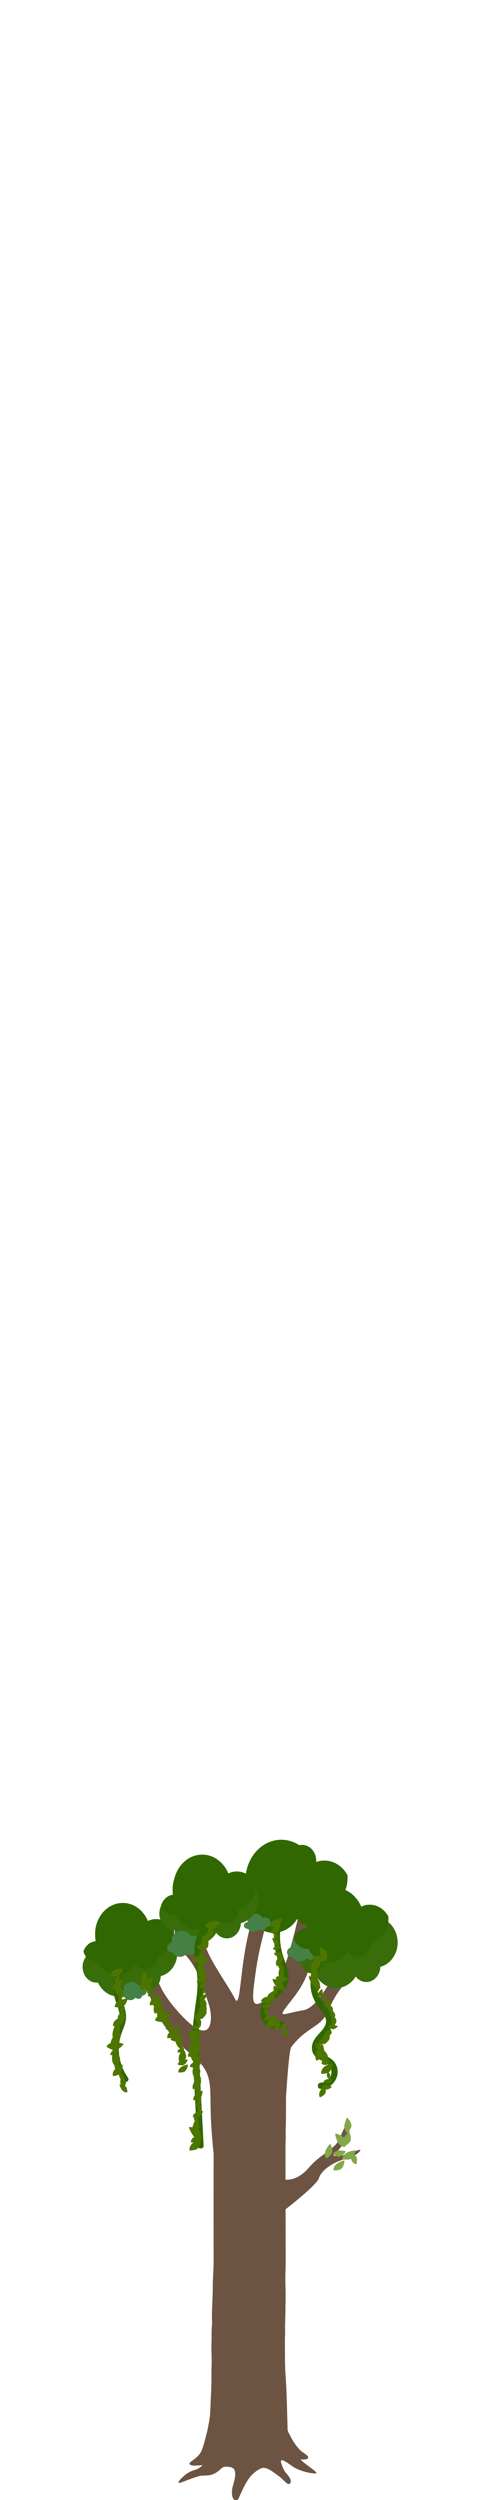 <?xml version="1.0" encoding="utf-8"?>
<!-- Generator: Adobe Illustrator 26.2.1, SVG Export Plug-In . SVG Version: 6.00 Build 0)  -->
<svg version="1.1" id="Layer_1" xmlns="http://www.w3.org/2000/svg" xmlns:xlink="http://www.w3.org/1999/xlink" x="0px" y="0px"
	 viewBox="0 0 428 2136.5" style="enable-background:new 0 0 428 2136.5;" xml:space="preserve">
<style type="text/css">
	.st0{opacity:0.78;}
	.st1{fill:#6D5341;}
	.st2{fill:#C19F87;}
	.st3{fill:#84A749;}
	.st4{fill:#396D0A;}
	.st5{fill:#66A566;}
	.st6{fill:#316700;}
	.st7{fill:#458144;}
	.st8{fill:#4D7600;}
</style>
<g id="a">
	<g id="b" class="st0">
	</g>
</g>
<g id="c">
	<g id="d">
		<g>
			<path id="e" class="st1" d="M245.4,2075.2c0,0,6.1,15.6,14.1,20.8c9.3,5.9,1.5,6.4-3,5.8c-4.5-0.6-12.4-4.7-15.4-8.4
				s-56.1,12.3-63,12.9s-14.7,1.8-15.8-0.4s7.5-4.4,10.5-12.1c3-7.7,5.5-21.8,7.2-24.6C183.6,2063.5,245.4,2075.2,245.4,2075.2
				L245.4,2075.2z"/>
			<path class="st1" d="M257.2,2101.9c-2.9-3.6-5.8-6.5-8.6-9.1c-0.7-0.6-1.2-1.5-1.7-2.4c-0.2-2.8-0.4-5.4-0.4-5.4v-0.3
				c-0.6-11.5-0.7-34.5-1.9-52.4c-0.6-8.1-0.6-9.4-0.8-26.1c-4.1,4.9-10,5-15,7.1c-10.2,4.3-18.5,5.4-28.8,2.2
				c-6.3-2-14.4-2.6-19.1-10.6c0.7,12.4,0,17.5,0.1,26.4c0.1,4.2-0.2,11.3-0.4,15.5c-0.7,11.5-0.1,15.9-2.4,26.8
				c-0.5,2.9-0.9,5.9-1.2,8.9c-0.3,2.6-0.6,5.2-0.6,7.8c-0.3,2.4-0.6,5.5-0.8,8.8c-0.5,8.4-4.6,10.4-9.8,12.1
				c-5.1,1.7-7.5,4.1-7.5,4.1s-10.2,8.6-3,6.2c3.5-1.2,13.9-5.7,18.2-5.8s7.8,0.1,12.4-3.1c4.6-3.2,3.7-5.3,11-4.2
				c4.4,0.7,5.9,4.7,2.9,14.4c-2.8,8.8-0.7,15.1,3.2,14.2c1.4-0.3,6.3-16.3,13.4-22.6c2.1-1.8,2.8-2.6,5.9-4.3
				c4.2-2.3,7.4-0.5,14.4,4.6c5.4,3.9,6.8,6.1,9.1,7.8s4.7-1.4,1.9-5.4s-3.8-3.4-6.6-10.9s4.3-1.7,10,2.1c6.1,4,16.8,6,19.5,5.5
				C272.9,2113.2,260.2,2105.5,257.2,2101.9L257.2,2101.9z"/>
			<g id="f">
				<path class="st2" d="M230.7,2014.2c-6.2,2.2-12.6,3.6-18.9,4.2c-2.8,0-17.6-2.1-20.9-4.4c-4.3-2.9-10-7.9-10-9
					c-0.1-1.6,4-0.9,5.8-1.3c7.6-1.4,11.9-1.7,17.4-2.2c9.4-0.8,9-1.2,19.6,0c1.4,0.2,13.6,2,15.1,2.5c3.6,1.3,5,1.6,4.9,2.1
					c0,0.1,0,0.2-0.1,0.3c-3,3.9-9.6,6.2-13.1,7.9"/>
				<path class="st1" d="M214.4,2000.7c-2.7,0-4.9,0.3-10.1,0.8c-2.8,0.3-5.2,0.4-7.8,0.8c-2,0.6-4,1.2-6,2.1l-1.7,0.7
					c8.6,2.6,17.3,3.9,26,3.9h2.5c3.2-0.2,6.6,0.3,9.4-3c-4.5-1.4-9.1-2.1-13.7-2.2c-1.7,0-3.4,0.1-5,0.4h-0.4l0,0l5.1,1.1l-4.6-1.1
					h2.7c4.9-0.1,9.7,0.6,14.5,2c-2.5,2-5.4,1.5-8.1,1.7h-1.4c-2.5,0-5-0.1-7.5-0.3c-5.3-0.4-10.6-1.4-15.9-2.8
					c3.6-1.2,7.2-2.1,10.8-2.5c3.4-0.4,6.7-0.6,10.1-0.6c7.3,0,14.5,0.8,21.7,2.5c0.3,0.1,2.6,0.9,1.7,1.6c-9.1,2.7-21,7.2-32.1,7.2
					c-7.9,0-15.3-2.2-21-9c6,7.3,13.8,9.7,21.9,9.7c10.8,0,22.4-4.3,31.4-6.9c0.1-0.1,0.2-0.1,0.3-0.3c0.1-0.1,0.2-0.3,0.2-0.4
					c0.1-0.2,0.1-0.4,0.1-0.6s0-0.4,0-0.6c-0.2-0.5-0.4-0.9-0.7-1.1c-0.3-0.3-0.6-0.4-0.9-0.5c-4.2-0.8-11.1-1.8-12.1-2
					C219.1,2000.9,216.5,2000.7,214.4,2000.7L214.4,2000.7z"/>
			</g>
		</g>
	</g>
	<g id="g">
		<g>
			<path class="st1" d="M243.9,2017.5c0.1-6-0.1-12.5,0-19.4c0-1.2,0.3-1.8,0.1-10.5c0.2-5.3,0.3-11,0.3-11l0.2-16.1
				c-0.3-15.8-0.3-8.3,0-26.2c0.1-8.1,0-6.9-0.1-23.5c-4.1,4.9-6.2,5.7-11.1,7.8c-10.2,4.3-18.5,5.4-28.8,2.2c-6.3-2-15.7-3-20.4-11
				c-0.5,10.2-1.1,17.5-1.3,26.5c-0.1,5.3-0.6,10.6-0.6,14.8c-0.2,13.2-0.2,9.2-0.8,26.3c-0.1,3,0.3,7.5,0,10.5
				c-0.3,2.6-0.2,4.7-0.3,7.3c0.1,7.2,0,4.7-0.1,8c-0.1,9.2,0.3,12.7,0.4,19.3"/>
			<g id="h">
				<path class="st1" d="M232.5,1920c-6.2,2.2-11.3,2.8-17.6,3.4c-2.8,0-18.2-1.8-21.5-4.1c-4.3-2.9-9.4-8.2-9.4-9.3
					c-0.1-1.6,4-0.9,5.8-1.3c7.6-1.4,11.9-1.7,17.4-2.2c9.4-0.8,9-1.2,19.6,0c1.4,0.2,13.6,2,15.1,2.5c4.5,1.6,1.4,5.2,0.5,6.1
					c-3,3.9-5.2,2.5-8.8,4.2"/>
				<path class="st1" d="M217.4,1905.8c-2.7,0-4.9,0.3-10.1,0.8c-2.8,0.3-5.2,0.4-7.8,0.8c-2,0.6-4,1.2-6,2.1l-1.7,0.7
					c8.6,2.6,17.3,3.9,26,3.9h2.5c3.2-0.2,6.6,0.3,9.4-3c-4.5-1.4-9.1-2.1-13.7-2.2c-1.7,0-3.4,0.1-5,0.4h-0.4l0,0l5.1,1.1l-4.6-1.1
					h2.7c4.9-0.1,9.7,0.6,14.5,2c-2.5,2-5.4,1.5-8.1,1.7h-1.4c-2.5,0-5-0.1-7.5-0.3c-5.3-0.4-10.6-1.4-15.9-2.8
					c3.6-1.2,7.2-2.1,10.8-2.5c3.4-0.4,6.7-0.6,10.1-0.6c7.3,0,14.5,0.8,21.7,2.5c0.3,0.1,2.6,0.9,1.7,1.6c-9.1,2.7-21,7.2-32.1,7.2
					c-7.9,0-15.3-2.2-21-9c6,7.3,13.8,9.7,21.9,9.7c10.8,0,22.4-4.3,31.4-6.9c0.1-0.1,0.2-0.1,0.3-0.3c0.1-0.1,0.2-0.3,0.2-0.4
					c0.1-0.2,0.1-0.4,0.1-0.6s0-0.4,0-0.6c-0.2-0.5-0.4-0.9-0.7-1.1c-0.3-0.3-0.6-0.4-0.9-0.5c-4.2-0.8-11.1-1.8-12.1-2
					C222.2,1906,219.6,1905.8,217.4,1905.8L217.4,1905.8z"/>
			</g>
		</g>
		<g id="i">
			<path class="st2" d="M231.9,1918.7c-6,2.2-12.1,3.6-18.2,4.2c-2.7,0-16.9-2.1-20.1-4.4c-4.1-2.9-9.6-7.9-9.6-9
				c-0.1-1.6,3.8-0.9,5.6-1.3c7.4-1.4,11.4-1.7,16.8-2.2c9.1-0.8,8.6-1.2,18.9,0c1.4,0.2,13.1,2,14.5,2.5c3.5,1.3,4.8,1.6,4.7,2.1
				c0,0.1,0,0.2-0.1,0.3c-2.9,3.9-9.2,6.2-12.6,7.9"/>
			<path class="st1" d="M216.2,1905.2c-2.6,0-4.7,0.3-9.7,0.8c-2.6,0.3-5,0.4-7.6,0.8c-1.9,0.6-3.9,1.2-5.8,2.1l-1.6,0.7
				c8.3,2.6,16.6,3.9,25,3.9h2.4c3-0.2,6.3,0.3,9-3c-4.4-1.4-8.8-2.1-13.2-2.2c-1.6,0-3.3,0.1-4.9,0.4h-0.4l0,0l4.9,1.1l-4.4-1.1
				h2.6c4.7-0.1,9.4,0.6,14,2c-2.4,2-5.2,1.5-7.8,1.7h-1.3c-2.4,0-4.8-0.1-7.3-0.3c-5.1-0.4-10.2-1.4-15.3-2.8
				c3.4-1.2,6.9-2.1,10.4-2.5c3.2-0.4,6.5-0.6,9.7-0.6c7,0,14,0.8,20.9,2.5c0.3,0.1,2.5,0.9,1.7,1.6c-8.7,2.7-20.2,7.2-30.9,7.2
				c-7.6,0-14.7-2.2-20.2-9c5.8,7.3,13.3,9.7,21.1,9.7c10.4,0,21.5-4.3,30.2-6.9c0.1-0.1,0.2-0.1,0.3-0.3c0.1-0.1,0.1-0.3,0.2-0.4
				c0.1-0.2,0.1-0.4,0.1-0.6s0-0.4,0-0.6c-0.2-0.5-0.4-0.9-0.6-1.1s-0.5-0.4-0.8-0.5c-4-0.8-10.6-1.8-11.6-2
				C220.7,1905.4,218.2,1905.2,216.2,1905.2L216.2,1905.2z"/>
		</g>
	</g>
	<g id="j">
		<g>
			<path class="st1" d="M244.5,1932c0.1-6-0.2-93.6-0.1-100.5c0-1.2,0.3-1.8,0.1-10.5c0.2-5.3,0.3-11,0.3-11v-15.8
				c-0.3-15.8-0.3-5.7,0.2-26.5c0.2-8.1,0-6.9-0.1-23.5c-4.1,4.9-6.2,5.7-11.1,7.8c-10.2,4.3-18.5,5.4-28.8,2.2
				c-6.3-2-15.7-3-20.4-11c-0.5,10.2-0.6,16.6-0.8,25.5c-0.1,5.3-0.3,8.8-0.3,13c-0.2,13.2,0.1,6.4-0.4,23.5
				c-0.1,3,0.1,9.7-0.1,14.3c-0.1,5.2,0,5.4-0.1,8c0.1,7.2,0.1,6.1,0,9.4c-0.1,9.2-0.1,91.9,0,98.5"/>
			<g id="k">
				<path class="st1" d="M233.2,1753.3c-6.2,2.2-11.3,2.8-17.6,3.4c-2.8,0-18.2-1.8-21.5-4.1c-4.3-2.9-9.4-8.2-9.4-9.3
					c-0.1-1.6,4-0.9,5.8-1.3c7.6-1.4,11.9-1.7,17.4-2.2c9.4-0.8,9-1.2,19.6,0c1.4,0.2,13.6,2,15.1,2.5c1.1,0.4,1.6,0.5,1.9,1.1
					c0.8,1.6-0.8,4.3-1.4,5c-3,3.9-5.2,2.5-8.8,4.2"/>
				<path class="st1" d="M218.1,1739.2c-2.7,0-4.9,0.3-10.1,0.8c-2.8,0.3-5.2,0.4-7.8,0.8c-2,0.6-4,1.2-6,2.1l-1.7,0.7
					c8.6,2.6,17.3,3.9,26,3.9h2.5c3.2-0.2,6.6,0.3,9.4-3c-4.5-1.4-9.1-2.1-13.7-2.2c-1.7,0-3.4,0.1-5,0.4h-0.4l0,0l5.1,1.1l-4.6-1.1
					h2.7c4.9-0.1,9.7,0.6,14.5,2c-2.5,2-5.4,1.5-8.1,1.7h-1.4c-2.5,0-5-0.1-7.5-0.3c-5.3-0.4-10.6-1.4-15.9-2.8
					c3.6-1.2,7.2-2.1,10.8-2.5c3.4-0.4,6.7-0.6,10.1-0.6c7.3,0,14.5,0.8,21.7,2.5c0.3,0.1,2.6,0.9,1.7,1.6c-9.1,2.7-21,7.2-32.1,7.2
					c-7.9,0-15.3-2.2-21-9c6,7.3,13.8,9.7,21.9,9.7c10.8,0,22.4-4.3,31.4-6.9c0.1-0.1,0.2-0.1,0.3-0.3c0.1-0.1,0.2-0.3,0.2-0.4
					c0.1-0.2,0.1-0.4,0.1-0.6s0-0.4,0-0.6c-0.2-0.5-0.4-0.9-0.7-1.1c-0.3-0.3-0.6-0.4-0.9-0.5c-4.2-0.8-11.1-1.8-12.1-2
					C222.9,1739.4,220.3,1739.1,218.1,1739.2L218.1,1739.2z"/>
			</g>
		</g>
		<path class="st1" d="M240.6,1862.2c0,0,11.8,4.6,24-9.9c5.7-6.7,12.2-10.6,16.7-14.3c5.2-4.2,6.5-4.8,8.9-9.6
			c5-10.3,8.7-22.2,9-10.2c0.3,10.6-13.9,24.1-13.9,24.1s4.2,1.3,12.1-1.4c7.3-2.5,9-3.6,10.8-3.6s-3.6,5.8-13,8
			c-9.5,2.2-20.1,9.3-22.2,16.2s-35,31.6-35,31.6L240.6,1862.2L240.6,1862.2z"/>
		<g>
			<path class="st3" d="M285.5,1854.8c0,0-0.6-4.1,4.4-6.6s5-1.6,5-1.6s-0.5,6.7-4.2,7.7S285.5,1854.8,285.5,1854.8z"/>
			<path class="st3" d="M305,1849.7c0,0-3.6-0.4-4.7-5.2c-1-4.8-0.3-4.7-0.3-4.7s5.6,1.9,5.6,5.4S305,1849.7,305,1849.7L305,1849.7z
				"/>
			<path class="st3" d="M293,1845.2c0,0,0.1-4.5,5.8-6.3s5.6-0.9,5.6-0.9s-1.6,7.1-5.8,7.6C294.3,1846,293,1845.2,293,1845.2
				L293,1845.2z"/>
			<path class="st3" d="M285,1841.1c0,0,1.4-3.4,6.4-3.2s4.6,1,4.6,1s-3.4,5-6.8,4.1S285,1841.1,285,1841.1L285,1841.1z"/>
			<path class="st3" d="M294.5,1834.4c0,0-2.7-3.5,0.6-8.4s3.8-4.2,3.8-4.2s3.1,6.5,0.1,9.4S294.5,1834.4,294.5,1834.4L294.5,1834.4
				z"/>
			<path class="st3" d="M297.2,1822.9c0,0-3.6-2.4-2.1-8s2.2-5.1,2.2-5.1s4.9,5,3.1,8.7C298.5,1822.2,297.2,1822.9,297.2,1822.9
				L297.2,1822.9z"/>
			<path class="st3" d="M295.2,1834.9c0,0-4.6,0.1-6.8-5.7s-1.2-5.8-1.2-5.8s7.4,1.3,8,5.7S295.2,1834.9,295.2,1834.9L295.2,1834.9z
				"/>
			<path class="st3" d="M279.2,1844.6c0,0-2.7-3.2,0.2-8.1s3.4-4.1,3.4-4.1s3.3,6,0.5,9S279.2,1844.6,279.2,1844.6z"/>
		</g>
		<g id="l">
			<path class="st2" d="M232.6,1751.5c-6,2.2-12.1,3.6-18.2,4.2c-2.7,0-16.9-2.1-20.1-4.4c-4.1-2.9-9.6-7.9-9.6-9
				c-0.1-1.6,3.8-0.9,5.6-1.3c7.4-1.4,11.4-1.7,16.8-2.2c9.1-0.8,8.6-1.2,18.9,0c1.4,0.2,13.1,2,14.5,2.5c3.5,1.3,4.8,1.6,4.7,2.1
				c0,0.1,0,0.2-0.1,0.3c-2.9,3.9-9.2,6.2-12.6,7.9"/>
			<path class="st1" d="M216.8,1738.1c-2.6,0-4.7,0.3-9.7,0.8c-2.6,0.3-5,0.4-7.6,0.8c-1.9,0.6-3.9,1.2-5.8,2.1l-1.6,0.7
				c8.3,2.6,16.6,3.9,25,3.9h2.4c3-0.2,6.3,0.3,9-3c-4.4-1.4-8.8-2.1-13.2-2.2c-1.6,0-3.3,0.1-4.9,0.4H210l0,0l4.9,1.1l-4.4-1.1h2.6
				c4.7-0.1,9.4,0.6,14,2c-2.4,2-5.2,1.5-7.8,1.7H218c-2.4,0-4.8-0.1-7.3-0.3c-5.1-0.4-10.2-1.4-15.3-2.8c3.4-1.2,6.9-2.1,10.4-2.5
				c3.2-0.4,6.5-0.6,9.7-0.6c7,0,14,0.8,20.9,2.5c0.3,0.1,2.5,0.9,1.7,1.6c-8.7,2.7-20.2,7.2-30.9,7.2c-7.6,0-14.7-2.2-20.2-9
				c5.8,7.3,13.3,9.7,21.1,9.7c10.4,0,21.5-4.3,30.2-6.9c0.1-0.1,0.2-0.1,0.3-0.3c0.1-0.1,0.1-0.3,0.2-0.4c0.1-0.2,0.1-0.4,0.1-0.6
				s0-0.4,0-0.6c-0.2-0.5-0.4-0.9-0.6-1.1s-0.5-0.4-0.8-0.5c-4-0.8-10.6-1.8-11.6-2C221.3,1738.3,218.9,1738,216.8,1738.1
				L216.8,1738.1z"/>
		</g>
	</g>
</g>
<g id="m">
</g>
<g id="n">
	<g id="o">
	</g>
	<g id="p">
	</g>
</g>
<g id="q">
	<g id="r">
	</g>
	<g id="s">
	</g>
</g>
<g id="TreeTop_x5F_Amazon">
	<path class="st1" d="M244.4,1799.2c0,0,2.6-46.6,4.9-49.7c14.3-18.8,25.8-15.8,32.7-33c6.8-17.1,18.1-25.4,26.6-39.9
		c6.8-11.5-4.8,6.9,9.7-16.8s4.4-8.8,0.8-7.8c-3.6,1,0.5-13.4-0.7-9.4s-10.8,20.1-10.8,6.5s-27,65.2-47.5,68.8
		c-20.5,3.5-24.1,8.9-8.8-10.7c15.2-19.7,14.7-32.9,19.1-47.1c4-13.1,1.9-13.4,14.3-31c12.4-17.6-5.7-2.9-6.5-11.5
		c-0.8-8.6-22.2-20.8-15.8-7.2c6.4,13.6-2.3,8.7-8,31.9c-5.6,23.2-14.8,58.5-27.3,67c-12.4,8.6-11.6,0.5-8.4-22.7
		c3.2-23.2,6.4-29.4,11.7-55.1c0.6-3.1,5.4,10.1,1.8-8.7c-3.8-20.2,20.1,7.5,18-18.2c-2.4-29.2-27.2,2.2-28,10.8
		c-0.8,8.6-1.9,5.2-9.5,37s-6.8,66.1-11.7,55.6c-4.1-8.8-24.3-36.6-25.1-46.1c-0.8-9.6,6.7-34.1,8.7-47.7s5,9.7,4.6,5.7
		c-0.4-4-18.6,5-18.6,5s10.5,6.6,0.1,17.1c-10.4,10.6-8.5,15.8-12.2-6.6c-3.8-23.4,6,5.1,5.6-10.5s-11.7,3.9-12.9,16.5
		c-1.2,12.6-2.6-2.4-1.6,10.1c0.6,6.7-6.8,4.2,3.2,13.3c15.8,14.3,19.3,27.6,26.1,48.7c3.4,10.6,3.8,37.4-22.9,9.6
		c-23.2-24.2-22.5-37.8-26.5-47.4c-4-9.6-17.9-1.1-23.5-21.3c-5.6-20.2-6,7.1-8-9.5l-3.5,16.6c0,0-5.1-15-0.3-5.9
		c4.8,9.1,19,14.3,27.3,31.8c8.3,17.5,7.9,40,42.9,69c17.4,14.4,15.4,24.2,15.9,46.9c0.5,25.2,5,58.6,5,58.6l55.5-14.8L244.4,1799.2
		z"/>
	<g>
		<path class="st4" d="M151.8,1669c0-11.2-8.1-20.4-18-20.4c-2.5,0-4.9,0.6-7,1.6c-3.8-9.1-12-15.4-21.5-15.4
			c-13.1,0-23.8,12-23.8,26.9c0,2,0.2,4,0.6,5.9c-6.3,0.3-11.4,6.2-11.4,13.4c0,7.4,5.3,13.4,11.9,13.4c0.4,0,0.8,0,1.2-0.1
			c3.3,7.1,9.9,12,17.5,12c6.7,0,12.5-3.7,16.1-9.5c2.1,2.7,5.2,4.5,8.7,4.5c6.2,0,11.3-5.5,11.5-12.5
			C145.7,1686.9,151.8,1678.8,151.8,1669z"/>
		<g>
			<path class="st5" d="M84.6,1620.3c0,0.1,0,0.3,0,0.4c0,0,0.1,0,0.1,0C84.6,1620.6,84.6,1620.5,84.6,1620.3z"/>
			<path class="st6" d="M81.9,1676.3c0.4,0,0.8,0,1.2-0.1c3.2,6.9,9.5,11.6,16.9,11.6c6.4,0,12.1-3.6,15.6-9.1
				c2,2.7,5.1,4.3,8.4,4.3c6,0,10.9-5.4,11.2-12.1c8-1.9,13.9-10,13.8-19.6c0-0.5,0-1.1-0.1-1.6c-3.2-5.8-8.8-9.6-15.3-9.6
				c-2.5,0-4.9,0.6-7,1.6c-3.8-9.1-12-15.4-21.5-15.4c-12.2,0-22.2,10.3-23.6,23.7c0,0.1,0,0.3,0.1,0.4c0,0-0.1,0-0.1,0
				c-0.1,0.9-0.1,1.9-0.1,2.8c0,2,0.2,4,0.6,5.9c-4.9,0.2-9,3.8-10.6,8.7C72.8,1672.8,77,1676.3,81.9,1676.3z"/>
		</g>
	</g>
	<g>
		<g>
			<path class="st5" d="M210.3,1602.9c0,0.2,0,0.3-0.1,0.5c0,0,0.1,0,0.1,0C210.3,1603.3,210.3,1603.1,210.3,1602.9z"/>
			<path class="st6" d="M297.5,1602.6c-4.1-7.5-11.4-12.5-19.8-12.5c-3.2,0-6.3,0.7-9.1,2.1c-4.9-11.8-15.5-19.9-27.8-19.9
				c-15.7,0-28.7,13.4-30.5,30.6c0,0.2,0.1,0.3,0.1,0.5c0,0-0.1,0-0.1,0c-0.1,1.2-0.2,2.4-0.2,3.6c0,2.6,0.3,5.2,0.8,7.7
				c-6.3,0.3-11.7,4.9-13.8,11.3c2.1,6.4,7.5,11,13.9,11c0.5,0,1,0,1.5-0.1c4.1,8.9,12.3,15,21.9,15c0,0,0.1,0,0.1,0
				c-0.1,3.1,0,6.2,0.3,9.2c0.6,5.9,2.2,11.5,4.2,17.1c2.3,6.4,4.7,13.4,0,19.3c-5.8,7.4-15.8,11.3-16.1,22
				c-0.3,10.1,10,17.7,19.2,12.7c3-1.6,0.3-6.2-2.7-4.6c-5,2.7-10.4-1.1-11.1-6.3c-0.6-4.8,2.1-8.5,5.4-11.6
				c5.9-5.6,13-10.2,13.4-19.1c0.2-5.3-1.7-10.3-3.5-15.1c-1.8-5.1-3.2-10.3-3.7-15.7c-0.3-2.9-0.3-5.8-0.1-8.7
				c6-1.6,11.2-5.6,14.6-11.1c2.6,3.4,6.5,5.6,10.9,5.6c7.8,0,14.1-6.9,14.4-15.6c10.3-2.5,18-12.9,17.8-25.4
				C297.6,1604,297.5,1603.3,297.5,1602.6z"/>
		</g>
		<ellipse class="st6" cx="258.6" cy="1590.3" rx="12.1" ry="13.6"/>
	</g>
	<g>
		<path class="st4" d="M340.4,1660.1c0-11.7-8.4-21.2-18.8-21.2c-2.6,0-5.1,0.6-7.3,1.7c-4-9.5-12.5-16.1-22.4-16.1
			c-13.7,0-24.8,12.5-24.8,28c0,2.1,0.2,4.2,0.6,6.2c-6.6,0.3-11.9,6.4-11.9,14c0,7.7,5.5,14,12.4,14c0.4,0,0.8,0,1.3-0.1
			c3.4,7.4,10.3,12.5,18.2,12.5c6.9,0,13.1-3.9,16.8-9.9c2.2,2.9,5.5,4.7,9.1,4.7c6.5,0,11.7-5.8,12-13
			C334,1678.8,340.4,1670.3,340.4,1660.1z"/>
		<path class="st7" d="M275,1664.7c0-3.5-2.9-6.3-6.5-6.3c-0.9,0-1.8,0.2-2.5,0.5c-1.4-2.8-4.3-4.8-7.8-4.8c-4.7,0-8.6,3.7-8.6,8.4
			c0,0.6,0.1,1.2,0.2,1.8c-2.3,0.1-4.1,1.9-4.1,4.2c0,2.3,1.9,4.2,4.3,4.2c0.1,0,0.3,0,0.4,0c1.2,2.2,3.6,3.7,6.3,3.7
			c2.4,0,4.5-1.2,5.8-2.9c0.8,0.9,1.9,1.4,3.1,1.4c2.2,0,4.1-1.7,4.2-3.9C272.8,1670.3,275,1667.8,275,1664.7z"/>
		<path class="st7" d="M231.5,1643c0-2.4-2.3-4.4-5-4.4c-0.7,0-1.4,0.1-2,0.3c-1.1-2-3.4-3.4-6-3.4c-3.7,0-6.7,2.6-6.7,5.9
			c0,0.4,0.1,0.9,0.2,1.3c-1.8,0.1-3.2,1.3-3.2,2.9c0,1.6,1.5,2.9,3.3,2.9c0.1,0,0.2,0,0.3,0c0.9,1.6,2.8,2.6,4.9,2.6
			c1.9,0,3.5-0.8,4.5-2.1c0.6,0.6,1.5,1,2.4,1c1.7,0,3.2-1.2,3.2-2.7C229.8,1646.9,231.5,1645.2,231.5,1643z"/>
		<g>
			<path class="st5" d="M262.2,1638c0,0.1,0,0.3,0,0.4c0,0,0.1,0,0.1,0C262.3,1638.3,262.2,1638.1,262.2,1638z"/>
			<path class="st6" d="M332.4,1637.8c-3.3-6-9.2-10-15.9-10c-2.6,0-5.1,0.6-7.3,1.7c-4-9.5-12.5-16.1-22.4-16.1
				c-12.7,0-23.1,10.8-24.6,24.7c0,0.1,0,0.3,0.1,0.4c0,0-0.1,0-0.1,0c-0.1,1-0.1,1.9-0.1,2.9c0,2.1,0.2,4.2,0.6,6.2
				c-5.1,0.2-9.4,3.9-11.1,9.1c1.7,5.2,6.1,8.8,11.2,8.8c0.4,0,0.8,0,1.2-0.1c1.9,4.2,5,7.6,8.7,9.7c-5.8,7.5-8.1,17.2-6.3,26.6
				c1,5,3.2,9.4,6.2,13.4c3.5,4.7,8.7,10.2,5.5,16.4c-2.6,5-7.7,8.2-10,13.5c-1.9,4.4-1.5,9.3,2,12.7c3.6,3.5,9.8,4.1,12.4,8.7
				c3.5,6.1-1,13.3-7.9,13.5c-3.4,0.1-3.4,5.5,0,5.3c10.9-0.4,18.1-11.8,12.5-21.6c-2.8-5-8-5.9-12.3-9c-6.7-5,1.4-12.2,4.9-16.4
				c3.2-3.9,5.5-8.4,4.5-13.5c-1.2-6-5.9-10.3-9-15.2c-6.4-10-5.1-23.7,2.8-32.5c1.2,0.2,2.4,0.4,3.6,0.4c6.7,0,12.6-3.8,16.2-9.5
				c2.1,2.8,5.3,4.5,8.8,4.5c6.3,0,11.4-5.6,11.6-12.6c8.3-2,14.5-10.4,14.3-20.4C332.5,1638.9,332.5,1638.3,332.4,1637.8z"/>
		</g>
	</g>
	<g>
		<path class="st4" d="M221,1622.8c0-11.7-8.4-21.2-18.8-21.2c-2.6,0-5.1,0.6-7.3,1.7c-4-9.5-12.5-16.1-22.4-16.1
			c-13.7,0-24.8,12.5-24.8,28c0,2.1,0.2,4.2,0.6,6.2c-6.6,0.3-11.9,6.4-11.9,14c0,7.7,5.5,14,12.4,14c0.4,0,0.8,0,1.3-0.1
			c3.4,7.4,10.3,12.5,18.2,12.5c6.9,0,13.1-3.9,16.8-9.9c2.2,2.9,5.5,4.7,9.1,4.7c6.5,0,11.7-5.8,12-13
			C214.7,1641.5,221,1633,221,1622.8z"/>
		<path class="st7" d="M172.4,1660.7c0-3.5-2.9-6.3-6.5-6.3c-0.9,0-1.8,0.2-2.5,0.5c-1.4-2.8-4.3-4.8-7.8-4.8
			c-4.7,0-8.6,3.7-8.6,8.4c0,0.6,0.1,1.2,0.2,1.8c-2.3,0.1-4.1,1.9-4.1,4.2c0,2.3,1.9,4.2,4.3,4.2c0.1,0,0.3,0,0.4,0
			c1.2,2.2,3.6,3.7,6.3,3.7c2.4,0,4.5-1.2,5.8-2.9c0.8,0.9,1.9,1.4,3.1,1.4c2.2,0,4.1-1.7,4.2-3.9
			C170.2,1666.3,172.4,1663.7,172.4,1660.7z"/>
		<path class="st7" d="M125.7,1701.3c0-2.4-2.3-4.4-5-4.4c-0.7,0-1.4,0.1-2,0.3c-1.1-2-3.4-3.4-6-3.4c-3.7,0-6.7,2.6-6.7,5.9
			c0,0.4,0.1,0.9,0.2,1.3c-1.8,0.1-3.2,1.3-3.2,2.9c0,1.6,1.5,2.9,3.3,2.9c0.1,0,0.2,0,0.3,0c0.9,1.6,2.8,2.6,4.9,2.6
			c1.9,0,3.5-0.8,4.5-2.1c0.6,0.6,1.5,1,2.4,1c1.7,0,3.2-1.2,3.2-2.7C124,1705.3,125.7,1703.5,125.7,1701.3z"/>
		<g>
			<path class="st5" d="M142.8,1600.7c0,0.1,0,0.3,0,0.4c0,0,0.1,0,0.1,0C142.9,1601,142.9,1600.8,142.8,1600.7z"/>
			<path class="st6" d="M149.1,1637.1c0.4,0,0.8,0,1.2-0.1c3.3,7.2,9.9,12.1,17.6,12.1c6.7,0,12.6-3.8,16.2-9.5
				c2.1,2.8,5.3,4.5,8.8,4.5c6.3,0,11.4-5.6,11.6-12.6c8.3-2,14.5-10.4,14.3-20.4c0-0.6,0-1.1-0.1-1.7c-3.3-6-9.2-10-15.9-10
				c-2.6,0-5.1,0.6-7.3,1.7c-4-9.5-12.5-16.1-22.4-16.1c-12.7,0-23.1,10.8-24.6,24.7c0,0.1,0,0.3,0.1,0.4c0,0-0.1,0-0.1,0
				c-0.1,1-0.1,1.9-0.1,2.9c0,2.1,0.2,4.2,0.6,6.2c-5.1,0.2-9.4,3.9-11.1,9.1C139.5,1633.4,143.9,1637.1,149.1,1637.1z"/>
		</g>
	</g>
	<g id="Strings_Leaves">
		<path class="st6" d="M178.6,1643.1c-8.5,4.5-12.1,14.2-12.3,23.4c-0.1,6.1,1.1,12.2,2,18.2c1.1,7.3,1,14.4,0,21.7
			c-1.8,13.2-3.8,25.9-3.6,39.3c0.2,13.7,1.2,27.4,1.9,41c0.8,15.6,1.6,31.3,2.4,46.9c0.2,3.4,5.5,3.4,5.3,0
			c-1.3-26.1-2.8-52.3-4-78.4c-0.6-12.8-0.4-25.3,1.6-38c1-6,2-12.1,2.4-18.2c0.4-6-0.3-12-1.3-17.9c-1.7-11.2-3.9-27.1,8.2-33.5
			C184.3,1646.1,181.6,1641.5,178.6,1643.1z"/>
		<path class="st6" d="M107.3,1672.2c-6.1,6.4-9.7,14.7-10.3,23.5c-0.3,4.3,0.3,8.7,1.5,12.9c1.5,5.2,4.3,10.4,4,15.9
			c-0.3,5-3.1,9.5-4.4,14.2c-1.3,4.4-1.9,9.1-1.7,13.7c0.2,9.3,3.2,18.3,8.5,25.9c2,2.8,6.6,0.1,4.6-2.7c-5-7.2-7.8-15.6-7.8-24.4
			c0-4.6,0.8-9,2.3-13.3c1.4-4,3.3-7.8,3.8-12.1c1-9.1-4.9-17.1-5.4-26.1c-0.4-8.8,2.7-17.3,8.8-23.7
			C113.5,1673.5,109.7,1669.7,107.3,1672.2z"/>
		<g>
			<g>
				<g>
					<path class="st8" d="M108.9,1788.2c0,0-3.1,0.6-5.1-3c-2.1-3.6-1.4-3.7-1.4-3.7s5.1,0.1,6,2.9S108.9,1788.2,108.9,1788.2z"/>
				</g>
				<g>
					<path class="st8" d="M105.9,1784.6c0,0-3.2-1.3-2.9-6c0.3-4.7,0.9-4.3,0.9-4.3s4.7,3.2,3.8,6.4
						C106.8,1783.8,105.9,1784.6,105.9,1784.6z"/>
				</g>
				<g>
					<path class="st8" d="M105.3,1777.7c0,0-2.5-0.2-3.3-3.5c-0.8-3.3-0.3-3.2-0.3-3.2s3.9,1.2,4,3.5
						C105.7,1777,105.3,1777.7,105.3,1777.7z"/>
				</g>
				<g>
					<path class="st8" d="M96.6,1774.2c0,0-1.2-4,3.5-7.3s4.8-2.3,4.8-2.3s0.5,6.8-3.2,8.4S96.6,1774.2,96.6,1774.2z"/>
				</g>
				<g>
					<path class="st8" d="M98.9,1768.3c0,0-1.8-1.9-0.3-5c1.6-3.2,1.9-2.7,1.9-2.7s2.3,3.6,0.8,5.5
						C99.8,1768,98.9,1768.3,98.9,1768.3z"/>
				</g>
				<g>
					<path class="st8" d="M100,1766.7c0,0-4.6-1.9-4.1-8.6s1.4-6.2,1.4-6.2s6.6,4.6,5.3,9.2C101.4,1765.6,100,1766.7,100,1766.7z"/>
				</g>
				<g>
					<path class="st8" d="M94.4,1756.2c0,0-0.1-3,3.7-4.4c3.8-1.4,3.7-0.7,3.7-0.7s-0.9,4.8-3.7,5.2
						C95.3,1756.7,94.4,1756.2,94.4,1756.2z"/>
				</g>
				<g>
					<path class="st8" d="M91.2,1749c0,0,2.1-4.3,8.6-3.5c6.5,0.8,5.9,1.7,5.9,1.7s-4.9,6.2-9.2,4.7S91.2,1749,91.2,1749z"/>
				</g>
				<g>
					<path class="st8" d="M95.5,1749.5c0,0-2.5-4,1.6-8.9c4.1-4.9,4.5-4,4.5-4s2.5,7.3-1,10C97.2,1749.4,95.5,1749.5,95.5,1749.5z"
						/>
				</g>
				<g>
					<path class="st8" d="M99.1,1745c0,0-4-2.5-2.5-8.7c1.5-6.1,2.3-5.5,2.3-5.5s5.5,5.4,3.5,9.4C100.6,1744.3,99.1,1745,99.1,1745z
						"/>
				</g>
				<g>
					<path class="st8" d="M102.5,1736.2c0,0-2.8,0.1-4.1-3.4s-0.7-3.5-0.7-3.5s4.5,0.8,4.9,3.4S102.5,1736.2,102.5,1736.2z"/>
				</g>
				<g>
					<path class="st8" d="M96.6,1731.3c0,0-0.3-4.3,5.1-6.6c5.4-2.3,5.4-1.3,5.4-1.3s-1,7-5,7.8C98,1731.9,96.6,1731.3,96.6,1731.3z
						"/>
				</g>
				<g>
					<path class="st8" d="M101.3,1727.1c0,0-1.8-2.9,1.2-6.4c3-3.5,3.3-2.8,3.3-2.8s1.8,5.3-0.8,7.3
						C102.5,1727.1,101.3,1727.1,101.3,1727.1z"/>
				</g>
				<g>
					<path class="st8" d="M101.3,1718.9c0,0,0-2.2,2.9-3.1c2.8-0.9,2.8-0.4,2.8-0.4s-0.8,3.5-2.9,3.7
						C102,1719.3,101.3,1718.9,101.3,1718.9z"/>
				</g>
				<g>
					<path class="st8" d="M98.1,1715.1c0,0,0.1-4.3,5.7-6c5.6-1.7,5.5-0.8,5.5-0.8s-1.7,6.9-5.8,7.2
						C99.4,1715.8,98.1,1715.1,98.1,1715.1z"/>
				</g>
				<g>
					<path class="st8" d="M102.1,1709.8c0,0-1.4-1.6,0-4s1.7-2.1,1.7-2.1s1.7,3,0.4,4.5C102.8,1709.6,102.1,1709.8,102.1,1709.8z"/>
				</g>
				<g>
					<path class="st8" d="M105.2,1706.9c0,0-4.2,0.2-6.3-5s-1.2-5.2-1.2-5.2s6.7,1,7.4,5S105.2,1706.9,105.2,1706.9z"/>
				</g>
				<g>
					<path class="st8" d="M96.4,1700.4c0,0-0.9-3.7,3.4-6.5c4.3-2.8,4.4-2,4.4-2s0.2,6.2-3.2,7.5
						C97.6,1700.7,96.4,1700.4,96.4,1700.4z"/>
				</g>
				<g>
					<path class="st8" d="M98.5,1694.3c0,0-1.2-2.1,0.9-4.6c2.2-2.5,2.4-2,2.4-2s1.3,3.8-0.6,5.2S98.5,1694.3,98.5,1694.3z"/>
				</g>
				<g>
					<path class="st8" d="M94.7,1688.2c0,0,0.3-4,5.5-5.2c5.2-1.3,5.1-0.4,5.1-0.4s-1.9,6.2-5.7,6.3
						C95.8,1689,94.7,1688.2,94.7,1688.2z"/>
				</g>
			</g>
		</g>
		<g>
			<g>
				<g>
					<path class="st8" d="M162.2,1837.8c0,0-0.8-4.4,4.4-7.4s5.4-2,5.4-2s-0.2,7.3-4.2,8.6C163.7,1838.3,162.2,1837.8,162.2,1837.8z
						"/>
				</g>
				<g>
					<path class="st8" d="M163.4,1830.8c0,0-0.3-3.2,3.8-5c4-1.7,4-1,4-1s-0.7,5.2-3.7,5.9C164.4,1831.3,163.4,1830.8,163.4,1830.8z
						"/>
				</g>
				<g>
					<path class="st8" d="M172.4,1828.3c0,0-4.8,1-8.1-4.7c-3.3-5.6-2.3-5.8-2.3-5.8s7.9,0.1,9.4,4.4
						C172.9,1826.7,172.4,1828.3,172.4,1828.3z"/>
				</g>
				<g>
					<path class="st8" d="M166.6,1823.5c0,0-3.2-2.6-1.2-7.7c1.9-5.2,2.6-4.5,2.6-4.5s4.2,5.2,2.1,8.5
						C167.9,1823,166.6,1823.5,166.6,1823.5z"/>
				</g>
				<g>
					<path class="st8" d="M170,1815.3c0,0-2.4,0-3.5-3.1c-1.1-3.1-0.6-3.1-0.6-3.1s3.9,0.8,4.2,3.1
						C170.4,1814.5,170,1815.3,170,1815.3z"/>
				</g>
				<g>
					<path class="st8" d="M165,1809c0,0,0.3-3.3,4.6-4.3c4.3-1,4.2-0.3,4.2-0.3s-1.6,5.1-4.7,5.2C166,1809.7,165,1809,165,1809z"/>
				</g>
				<g>
					<path class="st8" d="M171.3,1805.8c0,0-2.5-1-2.3-4.5c0.2-3.6,0.7-3.3,0.7-3.3s3.6,2.4,3,4.8
						C172,1805.2,171.3,1805.8,171.3,1805.8z"/>
				</g>
				<g>
					<path class="st8" d="M168.3,1800.2c0,0-1.5-2.3,0.8-5.2c2.3-2.9,2.6-2.4,2.6-2.4s1.6,4.2-0.4,5.9
						C169.3,1800.1,168.3,1800.2,168.3,1800.2z"/>
				</g>
				<g>
					<path class="st8" d="M165.5,1794.8c0,0-0.8-3.6,3.5-6.1s4.4-1.7,4.4-1.7s0,6-3.3,7.1C166.7,1795.2,165.5,1794.8,165.5,1794.8z"
						/>
				</g>
				<g>
					<path class="st8" d="M170.2,1790.5c0,0-3-1-3-5.3c0-4.3,0.6-4,0.6-4s4.4,2.6,3.8,5.6C171,1789.8,170.2,1790.5,170.2,1790.5z"/>
				</g>
				<g>
					<path class="st8" d="M165.2,1785.5c0,0-1.7-3.7,2.3-7.4c4-3.7,4.3-2.9,4.3-2.9s1.4,6.5-1.9,8.5
						C166.6,1785.6,165.2,1785.5,165.2,1785.5z"/>
				</g>
				<g>
					<path class="st8" d="M168.8,1780.3c0,0-3.1-1.4-2.6-6c0.5-4.5,1.1-4.2,1.1-4.2s4.4,3.3,3.4,6.4S168.8,1780.3,168.8,1780.3z"/>
				</g>
				<g>
					<path class="st8" d="M168.1,1777.1c0,0-4.2-2.3-3.1-8.6c1.1-6.3,1.9-5.8,1.9-5.8s5.9,5,4.3,9.2S168.1,1777.1,168.1,1777.1z"/>
				</g>
				<g>
					<path class="st8" d="M162.4,1766.1c0,0,0.7-3.4,5.4-4c4.7-0.5,4.5,0.2,4.5,0.2s-2.3,5.2-5.7,4.9
						C163.4,1766.9,162.4,1766.1,162.4,1766.1z"/>
				</g>
				<g>
					<path class="st8" d="M171.4,1764.9c0,0-4.6,0.6-7.3-5.1s-1.7-5.7-1.7-5.7s7.6,0.7,8.6,5C172,1763.4,171.4,1764.9,171.4,1764.9z
						"/>
				</g>
				<g>
					<path class="st8" d="M160.8,1757.5c0,0-0.2-4.6,5.6-6.8s5.7-1.2,5.7-1.2s-1.3,7.3-5.6,8
						C162.2,1758.2,160.8,1757.5,160.8,1757.5z"/>
				</g>
				<g>
					<path class="st8" d="M162.5,1755.2c0,0-2.6-4.3,1.7-9.5s4.8-4.2,4.8-4.2s2.7,7.8-1,10.7
						C164.3,1755.2,162.5,1755.2,162.5,1755.2z"/>
				</g>
				<g>
					<path class="st8" d="M170.5,1749.6c0,0-4.9,0.1-7.2-6c-2.3-6.2-1.2-6.1-1.2-6.1s7.8,1.4,8.5,6
						C171.3,1748,170.5,1749.6,170.5,1749.6z"/>
				</g>
				<g>
					<path class="st8" d="M161.1,1738.8c0,0,1.5-3.8,7.1-3.6c5.6,0.3,5.2,1.1,5.2,1.1s-3.7,5.6-7.5,4.6
						C162,1739.9,161.1,1738.8,161.1,1738.8z"/>
				</g>
				<g>
					<path class="st8" d="M164.5,1732.6c0,0,1.1-2.1,4.3-1.5c3.1,0.6,2.8,1,2.8,1s-2.5,2.9-4.6,2
						C164.9,1733.3,164.5,1732.6,164.5,1732.6z"/>
				</g>
				<g>
					<path class="st8" d="M171.7,1731.7c0,0-2.9-0.3-3.8-4.2c-0.9-3.9-0.3-3.8-0.3-3.8s4.6,1.5,4.6,4.3
						C172.3,1730.8,171.7,1731.7,171.7,1731.7z"/>
				</g>
				<g>
					<path class="st8" d="M166.2,1724.6c0,0,0.7-3.9,5.9-4.7s5,0,5,0s-2.4,6-6.1,5.8C167.2,1725.5,166.2,1724.6,166.2,1724.6z"/>
				</g>
				<g>
					<path class="st8" d="M171,1724.4c0,0-3.1-3.6,0.3-9.1c3.3-5.5,3.9-4.6,3.9-4.6s3.6,6.8,0.5,10.1S171,1724.4,171,1724.4z"/>
				</g>
				<g>
					<path class="st8" d="M174.7,1718.2c0,0-3.7-1.5-3.4-6.8c0.3-5.3,1-5,1-5s5.4,3.6,4.4,7.2S174.7,1718.2,174.7,1718.2z"/>
				</g>
				<g>
					<path class="st8" d="M170.7,1709.1c0,0-0.2-2.6,3.1-4c3.3-1.4,3.3-0.8,3.3-0.8s-0.6,4.3-3.1,4.7S170.7,1709.1,170.7,1709.1z"/>
				</g>
				<g>
					<path class="st8" d="M173.5,1704.4c0,0-1.3-1.4-0.1-3.7c1.2-2.3,1.5-2,1.5-2s1.7,2.7,0.5,4.1
						C174.2,1704.2,173.5,1704.4,173.5,1704.4z"/>
				</g>
				<g>
					<path class="st8" d="M170.9,1699.1c0,0-0.7-2.6,2.3-4.5c3-2,3.1-1.4,3.1-1.4s0.2,4.3-2.1,5.3S170.9,1699.1,170.9,1699.1z"/>
				</g>
				<g>
					<path class="st8" d="M168.6,1694.6c0,0-0.6-3.8,3.9-6.2c4.5-2.4,4.6-1.6,4.6-1.6s-0.3,6.2-3.8,7.2
						C169.8,1695,168.6,1694.6,168.6,1694.6z"/>
				</g>
				<g>
					<path class="st8" d="M174.1,1692.8c0,0-4.6-1.3-5-7.8c-0.4-6.5,0.6-6.1,0.6-6.1s7,3.6,6.3,8.2
						C175.3,1691.6,174.1,1692.8,174.1,1692.8z"/>
				</g>
				<g>
					<path class="st8" d="M169.8,1684.3c0,0-1.6-2.5,1-5.6c2.6-3.1,2.8-2.5,2.8-2.5s1.6,4.6-0.6,6.3
						C170.8,1684.3,169.8,1684.3,169.8,1684.3z"/>
				</g>
				<g>
					<path class="st8" d="M164.9,1675.2c0,0,2.3-4.3,8.9-3.3c6.5,1.1,6,2,6,2s-5.2,6.1-9.5,4.4S164.9,1675.2,164.9,1675.2z"/>
				</g>
				<g>
					<path class="st8" d="M170.6,1672c0,0-0.6-2,1.8-3.7s2.4-1.2,2.4-1.2s0.3,3.5-1.6,4.2C171.3,1672.2,170.6,1672,170.6,1672z"/>
				</g>
				<g>
					<path class="st8" d="M168.5,1664c0,0,1.7-2.6,5.8-1.5c4,1.1,3.6,1.6,3.6,1.6s-3.6,3.5-6.2,2.2C169,1665,168.5,1664,168.5,1664z
						"/>
				</g>
				<g>
					<path class="st8" d="M177.7,1664.7c0,0-3.6-0.5-4.5-5.3s-0.2-4.6-0.2-4.6s5.6,2,5.5,5.4
						C178.4,1663.7,177.7,1664.7,177.7,1664.7z"/>
				</g>
				<g>
					<path class="st8" d="M174.7,1658.7c0,0-1.2-3.1,2.3-6.1c3.5-2.9,3.7-2.2,3.7-2.2s0.9,5.4-2,6.9
						C175.8,1658.9,174.7,1658.7,174.7,1658.7z"/>
				</g>
				<g>
					<path class="st8" d="M180.7,1654.4c0,0-2.8-1.2-2.5-5.2s0.9-3.8,0.9-3.8s4.1,2.8,3.3,5.6
						C181.5,1653.8,180.7,1654.4,180.7,1654.4z"/>
				</g>
				<g>
					<path class="st8" d="M175.6,1646.4c0,0,1.3-4.3,7.3-4.4c6-0.2,5.6,0.7,5.6,0.7s-3.5,6.3-7.7,5.6
						C176.7,1647.5,175.6,1646.4,175.6,1646.4z"/>
				</g>
			</g>
		</g>
		<g>
			<g>
				<g>
					<path class="st8" d="M244.7,1740.9c0,0-2.5-0.9-2.4-4.5c0.1-3.5,0.6-3.3,0.6-3.3s3.6,2.3,3.1,4.7
						C245.4,1740.3,244.7,1740.9,244.7,1740.9z"/>
				</g>
				<g>
					<path class="st8" d="M240.6,1735.4c0,0-1.3-2.2,1-4.7s2.5-2.1,2.5-2.1s1.2,3.9-0.7,5.4C241.5,1735.3,240.6,1735.4,240.6,1735.4
						z"/>
				</g>
				<g>
					<path class="st8" d="M236.1,1734.9c0,0-1.9-2.4,0.3-5.8c2.2-3.4,2.6-2.9,2.6-2.9s2.2,4.4,0.2,6.4
						C237.1,1734.7,236.1,1734.9,236.1,1734.9z"/>
				</g>
				<g>
					<path class="st8" d="M228.4,1733.5c0,0-1.6-4.4,3.4-8.3c5-3.9,5.2-2.9,5.2-2.9s1,7.6-3,9.6S228.4,1733.5,228.4,1733.5z"/>
				</g>
				<g>
					<path class="st8" d="M226,1726.4c0,0,0.1-2.5,3.4-3.5c3.3-0.9,3.2-0.4,3.2-0.4s-1.1,4-3.5,4.2
						C226.7,1726.8,226,1726.4,226,1726.4z"/>
				</g>
				<g>
					<path class="st8" d="M229.2,1722.7c0,0-2.2-0.3-2.8-3.4c-0.5-3-0.1-2.9-0.1-2.9s3.5,1.3,3.4,3.5
						C229.7,1722.1,229.2,1722.7,229.2,1722.7z"/>
				</g>
				<g>
					<path class="st8" d="M224.3,1715.2c0,0,0.8-2.5,4.5-2.6c3.6,0,3.4,0.5,3.4,0.5s-2.2,3.8-4.7,3.3
						C224.9,1715.8,224.3,1715.2,224.3,1715.2z"/>
				</g>
				<g>
					<path class="st8" d="M223.3,1710.1c0,0,1.6-4,7.3-3.7c5.8,0.3,5.3,1.1,5.3,1.1s-3.9,5.8-7.8,4.8
						C224.3,1711.3,223.3,1710.1,223.3,1710.1z"/>
				</g>
				<g>
					<path class="st8" d="M228.8,1708.2c0,0-0.7-3.3,3.3-5.6c4-2.3,4.1-1.6,4.1-1.6s-0.1,5.5-3.1,6.6S228.8,1708.2,228.8,1708.2z"/>
				</g>
				<g>
					<path class="st8" d="M236.5,1704.1c0,0-2.4-0.8-2.4-4.1c0-3.4,0.5-3.1,0.5-3.1s3.5,2.1,3,4.4S236.5,1704.1,236.5,1704.1z"/>
				</g>
				<g>
					<path class="st8" d="M243.1,1701c0,0-4.4,0.9-7.5-4.3c-3.1-5.2-2.1-5.4-2.1-5.4s7.4,0,8.7,4.1
						C243.6,1699.5,243.1,1701,243.1,1701z"/>
				</g>
				<g>
					<path class="st8" d="M235.8,1690.3c0,0,2.2-2.8,6.7-1.1c4.5,1.7,4,2.2,4,2.2s-4.5,3.6-7.4,1.8S235.8,1690.3,235.8,1690.3z"/>
				</g>
				<g>
					<path class="st8" d="M240.7,1691.2c0,0-3-1.7-2.1-6.3c0.9-4.6,1.5-4.1,1.5-4.1s4.2,3.8,2.9,6.8
						C241.7,1690.6,240.7,1691.2,240.7,1691.2z"/>
				</g>
				<g>
					<path class="st8" d="M242.5,1684.3c0,0-2.8,0.1-4.2-3.4c-1.4-3.6-0.7-3.5-0.7-3.5s4.5,0.8,4.9,3.4S242.5,1684.3,242.5,1684.3z"
						/>
				</g>
				<g>
					<path class="st8" d="M236.9,1680.3c0,0-2-2.9,0.8-6.8c2.9-3.9,3.3-3.2,3.3-3.2s2.2,5.4-0.3,7.6
						C238.2,1680.1,236.9,1680.3,236.9,1680.3z"/>
				</g>
				<g>
					<path class="st8" d="M234.4,1669.7c0,0,1.4-2,4.6-1.1c3.2,0.9,2.8,1.4,2.8,1.4s-3,2.7-5,1.6S234.4,1669.7,234.4,1669.7z"/>
				</g>
				<g>
					<path class="st8" d="M233.6,1665.7c0,0,0.7-2.2,3.7-2.3c3.1-0.1,2.9,0.3,2.9,0.3s-1.8,3.2-3.9,2.9S233.6,1665.7,233.6,1665.7z"
						/>
				</g>
				<g>
					<path class="st8" d="M238.8,1663.4c0,0-3,0.3-4.6-3.5c-1.6-3.7-1-3.7-1-3.7s4.9,0.6,5.4,3.4S238.8,1663.4,238.8,1663.4z"/>
				</g>
				<g>
					<path class="st8" d="M238.1,1656.6c0,0-1.9,0.4-3.2-2c-1.3-2.3-0.9-2.4-0.9-2.4s3.2,0.1,3.8,1.9S238.1,1656.6,238.1,1656.6z"/>
				</g>
				<g>
					<path class="st8" d="M232.2,1652.2c0,0-0.6-3.3,3.4-5.5c4-2.2,4.1-1.5,4.1-1.5s-0.2,5.5-3.3,6.5S232.2,1652.2,232.2,1652.2z"/>
				</g>
				<g>
					<path class="st8" d="M230.3,1646.4c0,0,0.3-4.2,5.8-5.7s5.4-0.6,5.4-0.6s-1.9,6.7-5.9,6.9
						C231.5,1647.2,230.3,1646.4,230.3,1646.4z"/>
				</g>
			</g>
		</g>
		<g>
			<g>
				<g>
					<path class="st8" d="M273.8,1792.4c0,0-1.9-2.9,1-6.7s3.3-3.1,3.3-3.1s2.1,5.3-0.5,7.5C275.1,1792.3,273.8,1792.4,273.8,1792.4
						z"/>
				</g>
				<g>
					<path class="st8" d="M275.7,1783.4c0,0,1.6-2.3,5.1-1.3c3.6,1,3.2,1.5,3.2,1.5s-3.2,3.1-5.5,1.9
						C276.1,1784.3,275.7,1783.4,275.7,1783.4z"/>
				</g>
				<g>
					<path class="st8" d="M276.9,1779.2c0,0,1-2.5,4.6-2.3c3.6,0.2,3.4,0.7,3.4,0.7s-2.4,3.7-4.9,3S276.9,1779.2,276.9,1779.2z"/>
				</g>
				<g>
					<path class="st8" d="M281.5,1776.6c0,0-1.9-0.8-1.7-3.7c0.2-2.8,0.6-2.6,0.6-2.6s2.8,2,2.2,3.9
						C282.1,1776.1,281.5,1776.6,281.5,1776.6z"/>
				</g>
				<g>
					<path class="st8" d="M274.9,1772.2c0,0-0.7-4.3,4.5-7c5.2-2.7,5.3-1.8,5.3-1.8s-0.4,7.1-4.4,8.2
						C276.3,1772.8,274.9,1772.2,274.9,1772.2z"/>
				</g>
				<g>
					<path class="st8" d="M275.1,1763.6c0,0,0.8-2.5,4.3-2.5c3.5,0,3.3,0.5,3.3,0.5s-2.1,3.7-4.6,3.2
						C275.7,1764.3,275.1,1763.6,275.1,1763.6z"/>
				</g>
				<g>
					<path class="st8" d="M278,1764.4c0,0-3.9-1.9-3.2-7.7c0.7-5.8,1.5-5.3,1.5-5.3s5.6,4.3,4.3,8.2
						C279.3,1763.5,278,1764.4,278,1764.4z"/>
				</g>
				<g>
					<path class="st8" d="M271,1761.1c0,0-3-3.9,0.7-9.5c3.7-5.6,4.3-4.7,4.3-4.7s3.5,7.3,0.1,10.6
						C272.7,1760.9,271,1761.1,271,1761.1z"/>
				</g>
				<g>
					<path class="st8" d="M274.7,1753.1c0,0-2.9-0.1-4-3.7c-1.2-3.7-0.5-3.6-0.5-3.6s4.5,1.1,4.8,3.8S274.7,1753.1,274.7,1753.1z"/>
				</g>
				<g>
					<path class="st8" d="M272.7,1747.9c0,0-0.9-2.5,1.9-4.8s3-1.7,3-1.7s0.6,4.3-1.7,5.5C273.6,1748,272.7,1747.9,272.7,1747.9z"/>
				</g>
				<g>
					<path class="st8" d="M277.1,1747.2c0,0-2.7-3.2,0.2-8c2.9-4.8,3.4-4.1,3.4-4.1s3.2,6,0.5,8.9S277.1,1747.2,277.1,1747.2z"/>
				</g>
				<g>
					<path class="st8" d="M281.8,1739.9c0,0-1.5-1.4-0.4-3.8s1.4-2.1,1.4-2.1s1.9,2.7,0.7,4.2S281.8,1739.9,281.8,1739.9z"/>
				</g>
				<g>
					<path class="st8" d="M280.8,1732.1c0,0,1.5-2.4,5.1-1.5c3.6,0.8,3.3,1.3,3.3,1.3s-3.1,3.3-5.5,2.1
						C281.3,1733,280.8,1732.1,280.8,1732.1z"/>
				</g>
				<g>
					<path class="st8" d="M285.4,1731.8c0,0-2.6-1.7-1.6-5.8c1-4.1,1.6-3.6,1.6-3.6s3.6,3.6,2.3,6.2
						C286.4,1731.2,285.4,1731.8,285.4,1731.8z"/>
				</g>
				<g>
					<path class="st8" d="M285.1,1726.3c0,0-2.6-1.3-2.1-5.1c0.5-3.8,1-3.5,1-3.5s3.7,2.9,2.8,5.5
						C286,1725.7,285.1,1726.3,285.1,1726.3z"/>
				</g>
				<g>
					<path class="st8" d="M283.7,1721.2c0,0-2.7-1-2.6-4.8c0.1-3.8,0.6-3.5,0.6-3.5s3.9,2.4,3.3,5
						C284.4,1720.5,283.7,1721.2,283.7,1721.2z"/>
				</g>
				<g>
					<path class="st8" d="M278,1715.6c0,0-1.1-2.6,1.7-5.1c2.8-2.5,3-1.9,3-1.9s0.9,4.5-1.4,5.8C278.9,1715.7,278,1715.6,278,1715.6
						z"/>
				</g>
				<g>
					<path class="st8" d="M277.3,1711.4c0,0-2-1.2-1.3-4.3c0.7-3.1,1.1-2.8,1.1-2.8s2.8,2.6,1.9,4.6
						C278.1,1711,277.3,1711.4,277.3,1711.4z"/>
				</g>
				<g>
					<path class="st8" d="M272.4,1706.9c0,0-1.3-2.2,0.9-4.8c2.2-2.7,2.4-2.2,2.4-2.2s1.4,3.9-0.5,5.4S272.4,1706.9,272.4,1706.9z"
						/>
				</g>
				<g>
					<path class="st8" d="M272.3,1701.8c0,0-1.9-0.8-1.7-3.6c0.2-2.8,0.6-2.6,0.6-2.6s2.8,1.9,2.2,3.8
						C272.8,1701.4,272.3,1701.8,272.3,1701.8z"/>
				</g>
				<g>
					<path class="st8" d="M274,1699.6c0,0-4.7,0.7-7.6-4.9c-2.9-5.6-1.9-5.7-1.9-5.7s7.7,0.4,8.9,4.8
						C274.5,1698.1,274,1699.6,274,1699.6z"/>
				</g>
				<g>
					<path class="st8" d="M268.1,1696.1c0,0-3.8-2.9-1.8-9.1c2.1-6.2,2.8-5.5,2.8-5.5s5.1,6,2.8,9.9
						C269.6,1695.4,268.1,1696.1,268.1,1696.1z"/>
				</g>
				<g>
					<path class="st8" d="M266.3,1686.3c0,0-0.7-2.6,2.4-4.7c3.1-2,3.2-1.4,3.2-1.4s0.2,4.4-2.2,5.4S266.3,1686.3,266.3,1686.3z"/>
				</g>
				<g>
					<path class="st8" d="M266.5,1684.4c0,0-2.1-4.3,2.5-8.7c4.5-4.5,4.9-3.5,4.9-3.5s1.8,7.5-1.9,9.9
						C268.1,1684.5,266.5,1684.4,266.5,1684.4z"/>
				</g>
				<g>
					<path class="st8" d="M268,1672.7c0,0,2.6-2.8,7.3-0.6c4.7,2.2,4.1,2.7,4.1,2.7s-5.2,3.5-8.1,1.4
						C268.4,1673.9,268,1672.7,268,1672.7z"/>
				</g>
				<g>
					<path class="st8" d="M279,1675.8c0,0-4.1-0.7-5-6.3c-0.9-5.6,0-5.4,0-5.4s6.3,2.5,6.1,6.5C279.9,1674.6,279,1675.8,279,1675.8z
						"/>
				</g>
			</g>
		</g>
		<g>
			<g>
				<g>
					<path class="st8" d="M152.6,1771c0,0-0.3-3.5,4-5.3c4.3-1.9,4.3-1.1,4.3-1.1s-0.7,5.6-4,6.3S152.6,1771,152.6,1771z"/>
				</g>
				<g>
					<path class="st8" d="M152.1,1764.4c0,0,0.4-3.1,4.6-3.9s4-0.1,4-0.1s-1.8,4.8-4.8,4.7C153,1765.1,152.1,1764.4,152.1,1764.4z"
						/>
				</g>
				<g>
					<path class="st8" d="M154.7,1763.9c0,0-3.3-3-0.9-8.4c2.4-5.4,3-4.7,3-4.7s4.2,5.8,1.8,9.2
						C156.2,1763.4,154.7,1763.9,154.7,1763.9z"/>
				</g>
				<g>
					<path class="st8" d="M151.8,1753.9c0,0,0-2.3,3-3.3c3-1,2.9-0.5,2.9-0.5s-0.8,3.7-3,3.9S151.8,1753.9,151.8,1753.9z"/>
				</g>
				<g>
					<path class="st8" d="M156.3,1751.1c0,0-3.3,0.3-5.1-3.7c-1.8-4.1-1.1-4.1-1.1-4.1s5.3,0.6,6,3.7
						C156.8,1750.1,156.3,1751.1,156.3,1751.1z"/>
				</g>
				<g>
					<path class="st8" d="M146,1743.1c0,0,1.2-3.7,6.5-3.7c5.3,0,4.9,0.7,4.9,0.7s-3.2,5.5-6.9,4.7
						C146.9,1744.1,146,1743.1,146,1743.1z"/>
				</g>
				<g>
					<path class="st8" d="M143.1,1741.7c0,0-0.5-4.6,5.2-7.3s5.7-1.6,5.7-1.6s-0.8,7.5-5.1,8.5S143.1,1741.7,143.1,1741.7z"/>
				</g>
				<g>
					<path class="st8" d="M141.8,1733.9c0,0,0.8-2.5,4.4-2.6c3.6,0,3.4,0.5,3.4,0.5s-2.2,3.8-4.7,3.3
						C142.5,1734.6,141.8,1733.9,141.8,1733.9z"/>
				</g>
				<g>
					<path class="st8" d="M144.3,1734.1c0,0-3.6-0.9-4-5.9s0.4-4.7,0.4-4.7s5.4,2.7,5,6.2C145.2,1733.2,144.3,1734.1,144.3,1734.1z"
						/>
				</g>
				<g>
					<path class="st8" d="M132.7,1726.7c0,0,0.9-4.9,7.5-5.8c6.6-0.9,6.3,0.1,6.3,0.1s-3.1,7.4-7.8,7.1
						C134,1727.8,132.7,1726.7,132.7,1726.7z"/>
				</g>
				<g>
					<path class="st8" d="M137.2,1726.5c0,0-4-2.4-2.6-8.5c1.4-6.1,2.2-5.5,2.2-5.5s5.5,5.2,3.7,9.2
						C138.6,1725.7,137.2,1726.5,137.2,1726.5z"/>
				</g>
				<g>
					<path class="st8" d="M132.6,1720.9c0,0-2.7-3.4,0.4-8.4c3.2-5,3.7-4.2,3.7-4.2s3.2,6.4,0.3,9.3
						C134.1,1720.6,132.6,1720.9,132.6,1720.9z"/>
				</g>
				<g>
					<path class="st8" d="M128.2,1713.6c0,0-0.7-3.8,3.8-6.3s4.6-1.7,4.6-1.7s-0.2,6.2-3.7,7.3
						C129.5,1714.1,128.2,1713.6,128.2,1713.6z"/>
				</g>
				<g>
					<path class="st8" d="M126.4,1705.4c0,0,1.1-2.3,4.5-2c3.5,0.4,3.2,0.8,3.2,0.8s-2.5,3.4-4.9,2.6
						C127,1706.1,126.4,1705.4,126.4,1705.4z"/>
				</g>
				<g>
					<path class="st8" d="M127.2,1704.8c0,0-2.3-1.9-0.8-5.7c1.5-3.8,1.9-3.3,1.9-3.3s3,3.8,1.4,6.2
						C128.2,1704.4,127.2,1704.8,127.2,1704.8z"/>
				</g>
				<g>
					<path class="st8" d="M119.9,1700.3c0,0-0.9-4.8,4.8-8.1s5.9-2.2,5.9-2.2s-0.2,8-4.6,9.4S119.9,1700.3,119.9,1700.3z"/>
				</g>
				<g>
					<path class="st8" d="M122.3,1696.4c0,0-2.9-2.4-1.2-7.2c1.8-4.8,2.4-4.2,2.4-4.2s3.9,4.8,2,7.9
						C123.6,1695.9,122.3,1696.4,122.3,1696.4z"/>
				</g>
			</g>
		</g>
	</g>
</g>
</svg>
